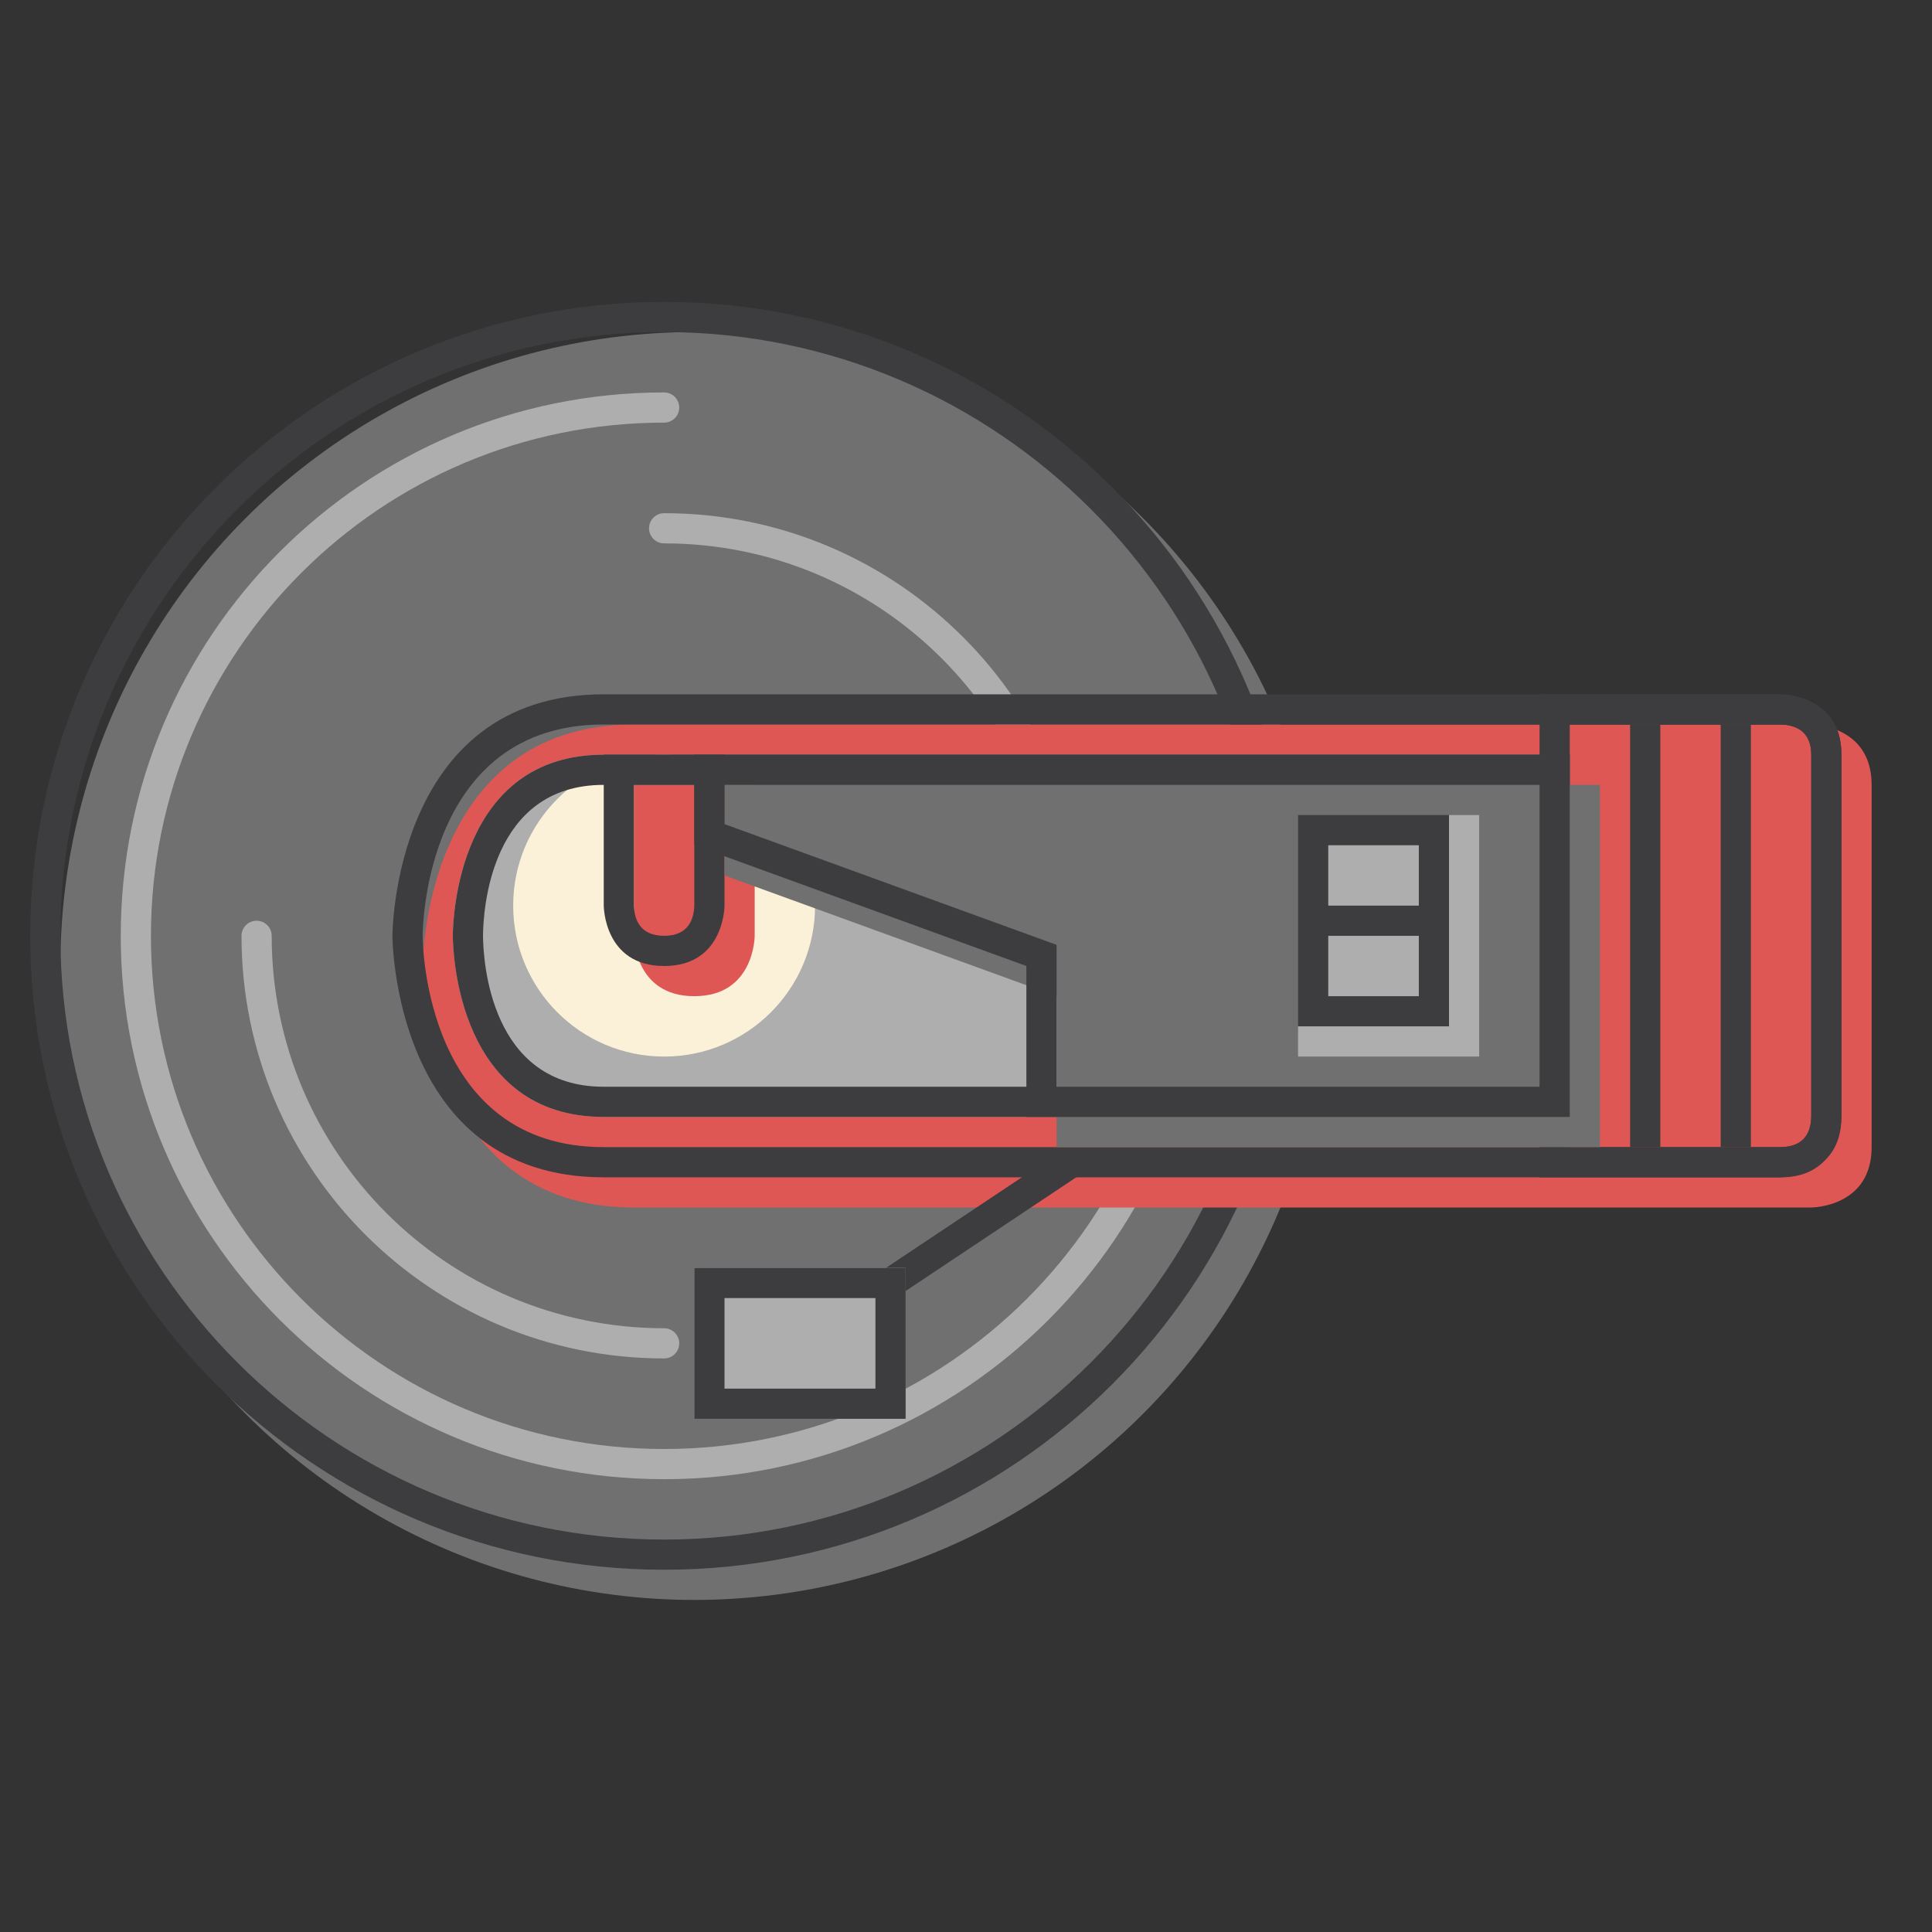 <?xml version="1.0" encoding="utf-8"?>
<!-- Generator: Adobe Illustrator 16.0.0, SVG Export Plug-In . SVG Version: 6.00 Build 0)  -->
<!DOCTYPE svg PUBLIC "-//W3C//DTD SVG 1.1//EN" "http://www.w3.org/Graphics/SVG/1.1/DTD/svg11.dtd">
<svg version="1.1" id="Capa_1" xmlns="http://www.w3.org/2000/svg" xmlns:xlink="http://www.w3.org/1999/xlink" x="0px" y="0px"
	 width="64px" height="64px" viewBox="0 0 64 64" enable-background="new 0 0 64 64" xml:space="preserve">
<rect x="0" y="0" width="64" height="64" fill="#333333" stroke="none"/>
<g>
	<circle fill="#707070" cx="23" cy="32" r="21"/>
</g>
<path fill="none" stroke="#AEAEAE" stroke-linecap="round" stroke-miterlimit="10" d="M22,13.5c-9.665,0-17.5,7.835-17.5,17.5
	c0,9.664,7.835,17.5,17.5,17.5c9.664,0,17.5-7.836,17.5-17.5"/>
<path fill="none" stroke="#AEAEAE" stroke-linecap="round" stroke-miterlimit="10" d="M35.5,31c0-7.456-6.045-13.5-13.5-13.5"/>
<path fill="none" stroke="#AEAEAE" stroke-linecap="round" stroke-miterlimit="10" d="M8.5,31c0,7.455,6.044,13.5,13.5,13.5"/>
<g>
	<path fill="#3D3C3E" d="M22,11c11.028,0,20,8.972,20,20c0,11.028-8.972,20-20,20C10.972,51,2,42.028,2,31C2,19.972,10.972,11,22,11
		 M22,10C10.402,10,1,19.402,1,31c0,11.597,9.402,21,21,21c11.597,0,21-9.403,21-21C43,19.402,33.597,10,22,10L22,10z"/>
</g>
<g>
	<path fill="#DF5754" d="M62,26v12c0,2-2,2-2,2s-32,0-39,0s-7-8-7-8s0-8,7-8s39,0,39,0S62,24,62,26z"/>
</g>
<g>
	<path fill="#AEAEAE" d="M20,37c-4.81,0-4.995-5.394-5-6.008C15.005,30.394,15.19,25,20,25l32,0v11.993
		c-0.016,0.003,0.014,0.005,0,0.007H20z"/>
</g>
<circle fill="#FAF1D8" cx="22" cy="30" r="5"/>
<g>
	<path fill="#3D3C3E" d="M58.992,24C59.453,24.013,60,24.197,60,25v11.988C59.988,37.45,59.806,38,59,38h-7V24H58.992 M59,23h-8v16
		h8c2,0,2-2,2-2V25C61,23,59,23,59,23L59,23z"/>
</g>
<g>
	<path fill="#DF5754" d="M21,26v5c0,0,0,2,2,2s2-2,2-2v-5H21z"/>
</g>
<line fill="none" stroke="#3D3C3E" stroke-miterlimit="10" x1="35.5" y1="38.5" x2="26.5" y2="44.5"/>
<g>
	<rect x="23" y="42" fill="#AEAEAE" width="7" height="5"/>
</g>
<g>
	<path fill="#3D3C3E" d="M29,43v3h-5v-3H29 M30,42h-7v5h7V42L30,42z"/>
</g>
<g>
	<path fill="#3D3C3E" d="M58.992,24C59.453,24.013,60,24.197,60,25v12c0,0.806-0.55,0.988-1,1H20c-5.903,0-5.999-6.716-6-6.998
		C14.001,30.716,14.097,24,20,24H58.992 M59,23c0,0-32,0-39,0s-7,8-7,8s0,8,7,8s39,0,39,0s2,0,2-2V25C61,23,59,23,59,23L59,23z"/>
</g>
<g>
	<path fill="#3D3C3E" d="M20,26L20,26l31,0v10H20c-3.766,0-3.993-4.179-4-5C16.007,30.166,16.236,26,20,26 M20,25
		c-4.81,0-4.995,5.394-5,5.992C15.005,31.606,15.19,37,20,37h32c0.014-0.002-0.016-0.004,0-0.007V25L20,25L20,25z"/>
</g>
<g>
	<path fill="#3D3C3E" d="M23,26v3.988C22.988,30.45,22.805,31,22,31s-0.988-0.55-1-1v-4H23 M24,25h-4v5c0,0,0,2,2,2s2-2,2-2V25
		L24,25z"/>
</g>
<rect x="54" y="24" fill="#3D3C3E" width="1" height="14"/>
<rect x="57" y="24" fill="#3D3C3E" width="1" height="14"/>
<g>
	<polygon fill="#707070" points="24,26 24,29 35,33 35,38 53,38 53,26 	"/>
</g>
<g>
	<path fill="#3D3C3E" d="M24,26l27,0v10H35v-4v-0.7l-0.658-0.24L24,27.3V26 M23,25v3l11,4v5h18V25L23,25L23,25z"/>
</g>
<rect x="43" y="27" fill="#3D3C3E" width="5" height="7"/>
<rect x="44" y="28" fill="#AEAEAE" width="3" height="2"/>
<rect x="44" y="31" fill="#AEAEAE" width="3" height="2"/>
<polygon fill="#AEAEAE" points="49,27 49,35 43,35 43,34 48,34 48,27 "/>
</svg>
